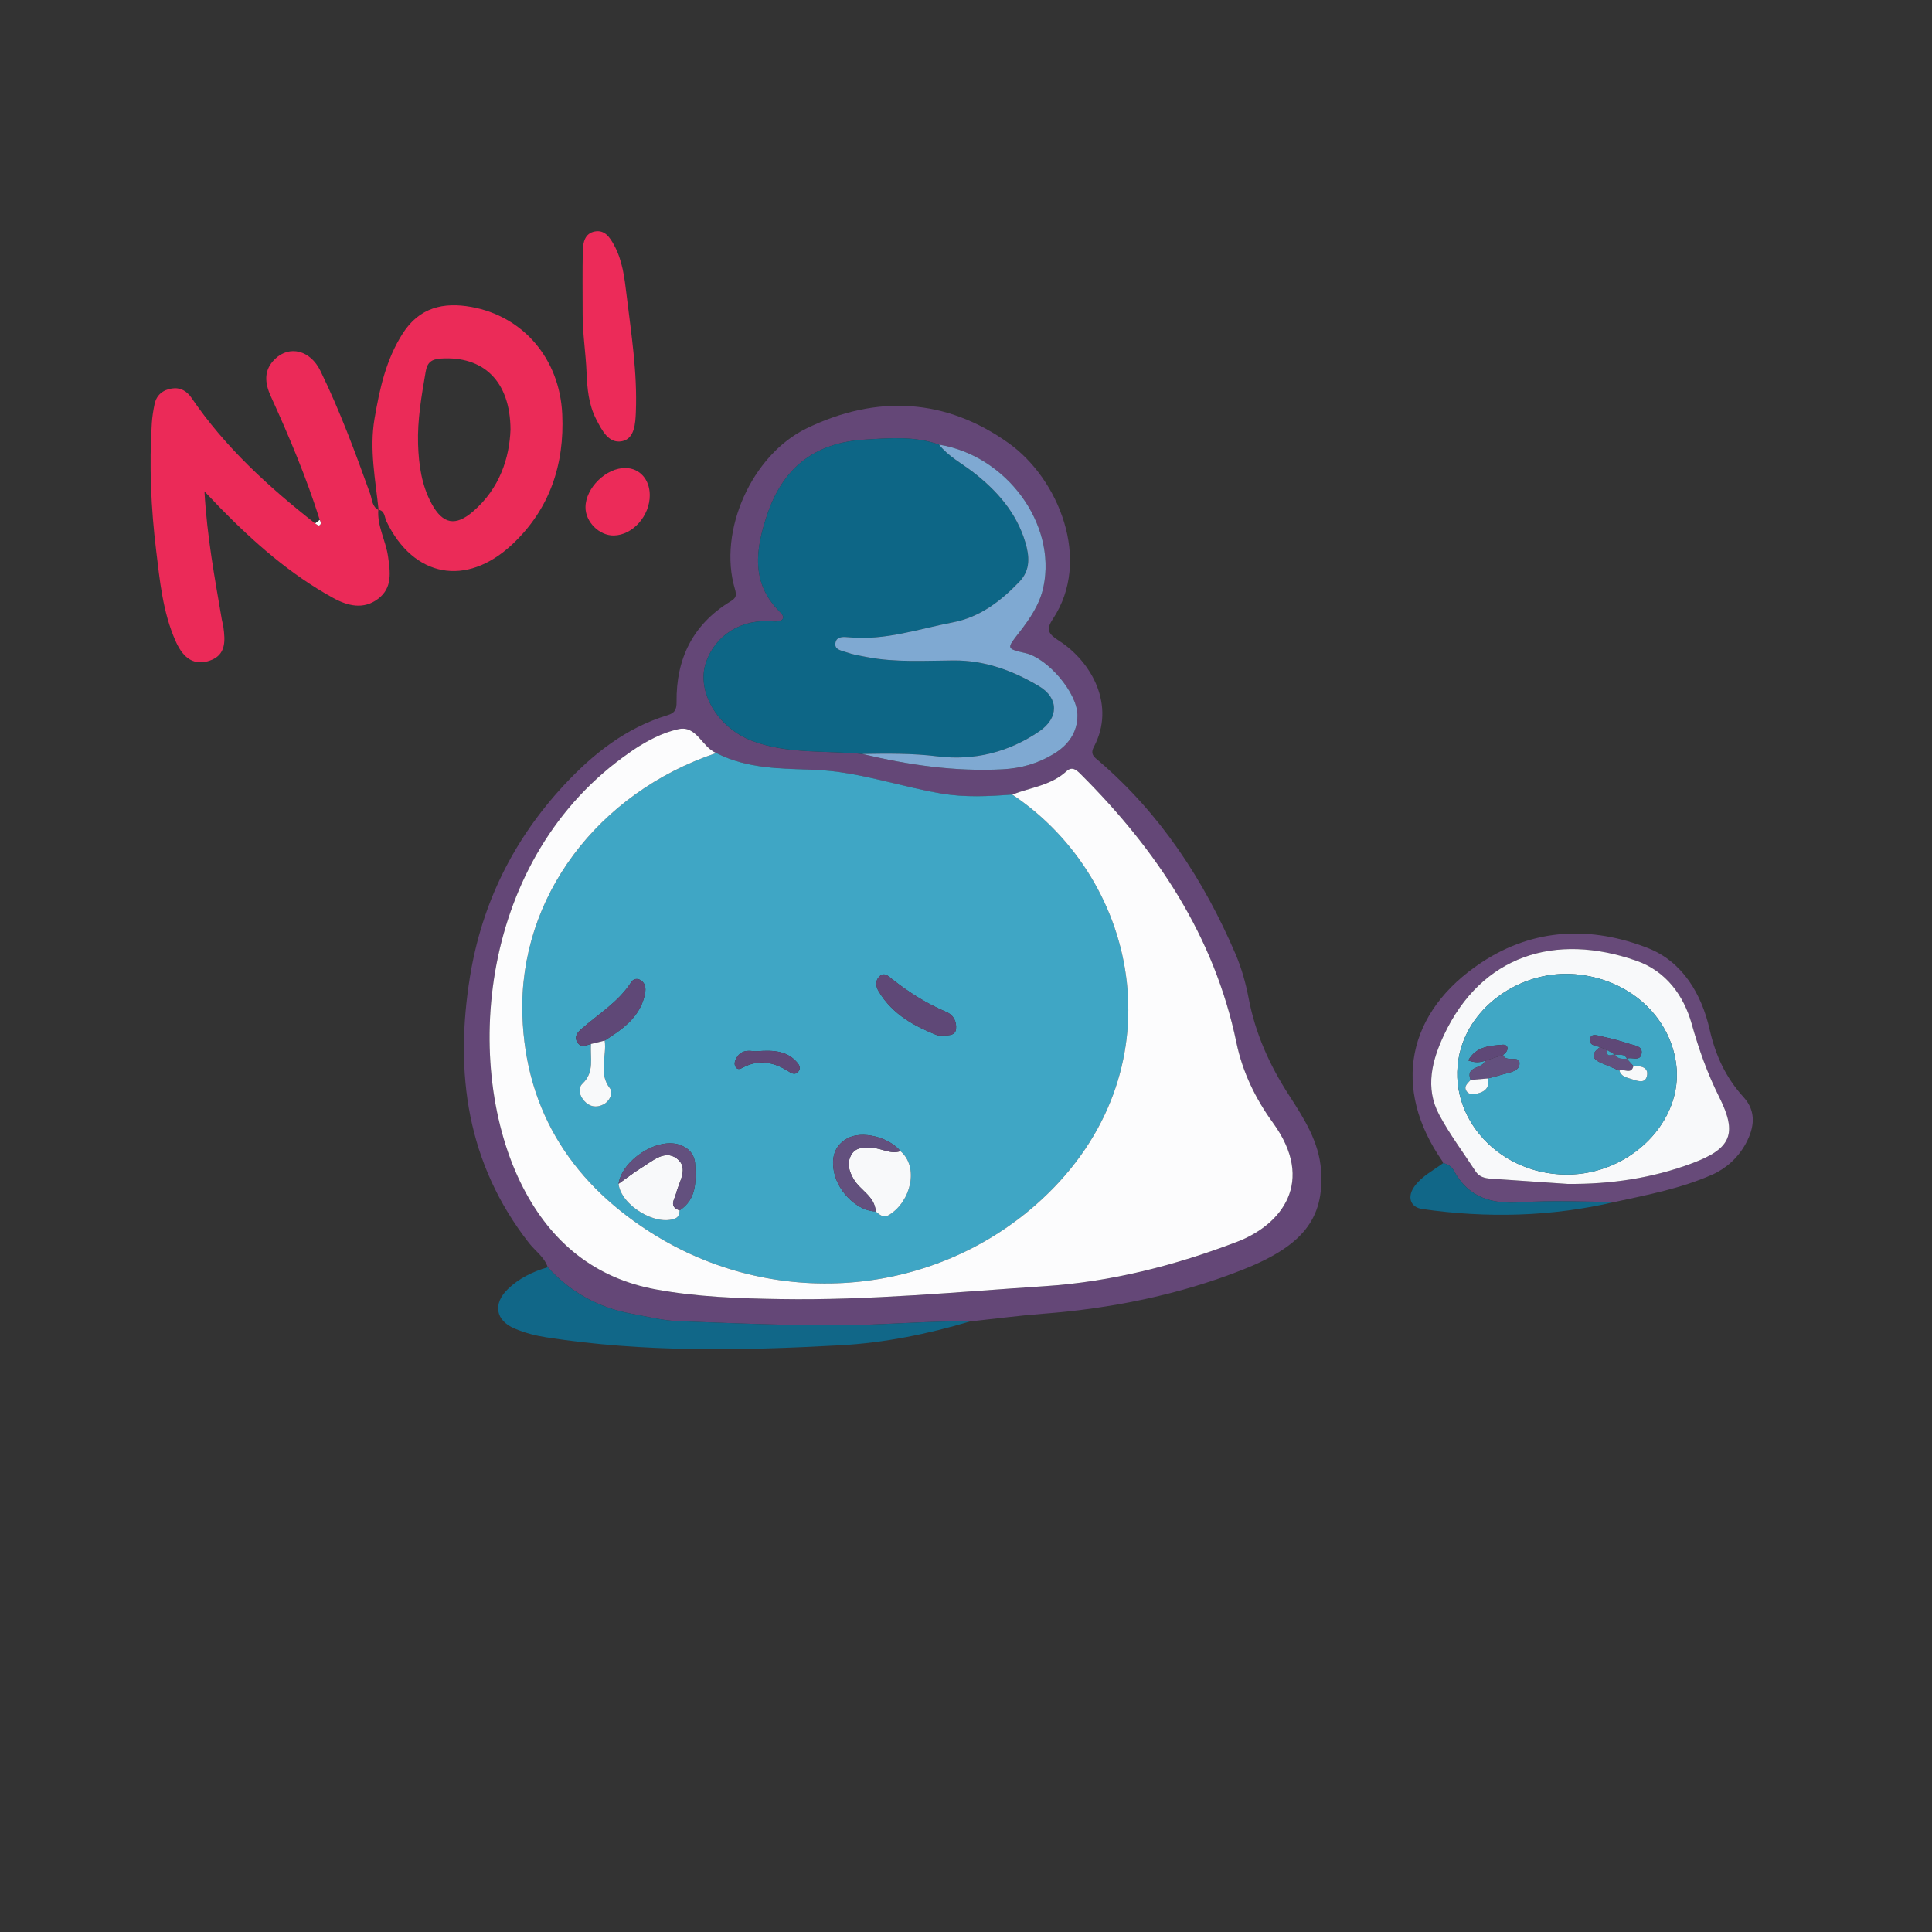 <?xml version="1.0" encoding="utf-8"?>
<!-- Generator: Adobe Illustrator 16.0.0, SVG Export Plug-In . SVG Version: 6.00 Build 0)  -->
<!DOCTYPE svg PUBLIC "-//W3C//DTD SVG 1.1//EN" "http://www.w3.org/Graphics/SVG/1.1/DTD/svg11.dtd">
<svg version="1.1" id="login_x5F_no_xA0_이미지_1_"
	 xmlns="http://www.w3.org/2000/svg" xmlns:xlink="http://www.w3.org/1999/xlink" x="0px" y="0px" width="102.857px"
	 height="102.857px" viewBox="0 0 102.857 102.857" enable-background="new 0 0 102.857 102.857" xml:space="preserve">
<rect x="0" y="0" width="102.857" height="102.857" fill="#333333" stroke="none"/>
<g>
	<defs>
		<rect id="SVGID_1_" width="102.857" height="102.857"/>
	</defs>
	<clipPath id="SVGID_2_">
		<use xlink:href="#SVGID_1_"  overflow="visible"/>
	</clipPath>
	<g clip-path="url(#SVGID_2_)">
		<path fill-rule="evenodd" clip-rule="evenodd" fill="#644777" d="M29.161,67.466c-0.181-0.547-0.663-0.86-0.997-1.288
			c-3.302-4.227-3.973-9.04-3.144-14.173c0.632-3.916,2.33-7.333,5.03-10.231c1.531-1.644,3.272-3.019,5.466-3.69
			c0.404-0.124,0.509-0.287,0.504-0.716c-0.029-2.289,0.86-4.12,2.848-5.336c0.315-0.193,0.368-0.305,0.253-0.691
			c-0.904-3.067,0.898-7.119,3.824-8.536c3.729-1.805,7.416-1.605,10.771,0.8c2.638,1.89,4.421,6.217,2.336,9.349
			c-0.38,0.571-0.235,0.798,0.313,1.149c1.771,1.136,3.037,3.467,1.873,5.655c-0.217,0.407,0.028,0.554,0.257,0.75
			c3.285,2.818,5.588,6.335,7.28,10.276c0.321,0.75,0.548,1.555,0.7,2.358c0.355,1.875,1.112,3.56,2.143,5.155
			c0.796,1.232,1.611,2.49,1.714,4.017c0.174,2.593-1.003,4.039-4.229,5.306c-3.378,1.325-6.946,2.043-10.585,2.322
			c-1.293,0.099-2.58,0.271-3.87,0.41c-2.041-0.031-4.076,0.149-6.111,0.188c-3.131,0.059-6.268-0.087-9.4-0.2
			c-0.844-0.031-1.682-0.249-2.52-0.4C31.854,69.619,30.367,68.793,29.161,67.466z M49.994,23.672
			c-1.286-0.46-2.585-0.35-3.929-0.27c-2.711,0.162-4.389,1.518-5.223,4.003c-0.604,1.802-0.891,3.606,0.66,5.152
			c0.122,0.121,0.276,0.285,0.139,0.433c-0.089,0.096-0.312,0.108-0.469,0.093c-1.662-0.156-3.074,0.696-3.585,2.178
			c-0.528,1.531,0.601,3.477,2.454,4.18c1.894,0.719,3.905,0.503,5.864,0.698c2.455,0.588,4.928,0.95,7.468,0.819
			c0.992-0.051,1.882-0.311,2.712-0.81c0.775-0.467,1.286-1.149,1.275-2.084c-0.014-1.189-1.579-3.013-2.758-3.29
			c-1.041-0.245-1.021-0.229-0.335-1.11c0.566-0.728,1.091-1.494,1.285-2.422C56.255,27.888,53.587,24.258,49.994,23.672z
			 M38.132,40.089c-0.757-0.302-1.04-1.48-2.008-1.27c-0.856,0.185-1.666,0.614-2.414,1.11c-0.057,0.038-0.111,0.08-0.167,0.119
			c-8.097,5.585-8.975,16.821-5.692,23.186c1.5,2.91,3.815,4.817,7.066,5.413c2.192,0.402,4.419,0.479,6.653,0.515
			c4.703,0.074,9.375-0.382,14.057-0.688c3.54-0.231,6.95-1.106,10.237-2.362c2.353-0.899,4.195-3.186,1.907-6.336
			c-0.926-1.275-1.618-2.688-1.945-4.267c-1.177-5.666-4.241-10.247-8.267-14.269c-0.232-0.232-0.473-0.466-0.782-0.179
			c-0.82,0.756-1.91,0.862-2.886,1.241c-1.258,0.098-2.509,0.16-3.77-0.053c-2.244-0.378-4.412-1.169-6.704-1.26
			C41.612,40.916,39.8,40.943,38.132,40.089z"/>
		<path fill-rule="evenodd" clip-rule="evenodd" fill="#EB2A58" d="M20.141,27.135c-0.067,0.874,0.395,1.637,0.516,2.478
			c0.122,0.845,0.244,1.672-0.516,2.258c-0.783,0.604-1.63,0.389-2.412-0.042c-2.271-1.25-4.195-2.941-5.997-4.783
			c-0.229-0.235-0.455-0.475-0.847-0.885c0.142,2.469,0.554,4.639,0.923,6.813c0.023,0.135,0.065,0.266,0.084,0.401
			c0.101,0.741,0.153,1.501-0.734,1.799c-0.97,0.326-1.492-0.317-1.823-1.074c-0.668-1.522-0.826-3.172-1.023-4.798
			C8.04,27.059,7.938,24.8,8.082,22.539c0.021-0.34,0.076-0.681,0.145-1.016c0.102-0.495,0.443-0.766,0.922-0.84
			c0.448-0.07,0.8,0.134,1.048,0.5c1.787,2.629,4.101,4.738,6.581,6.684c0.073,0.039,0.169,0.128,0.213,0.107
			c0.14-0.067,0.078-0.191,0.031-0.299c-0.71-2.253-1.625-4.426-2.603-6.573c-0.323-0.709-0.394-1.392,0.219-1.986
			c0.769-0.747,1.879-0.48,2.42,0.628c1.037,2.123,1.854,4.337,2.653,6.558c0.108,0.302,0.091,0.675,0.446,0.85L20.141,27.135z"/>
		<path fill-rule="evenodd" clip-rule="evenodd" fill="#EB2B58" d="M20.156,27.152c-0.167-1.617-0.497-3.219-0.216-4.865
			c0.272-1.592,0.609-3.137,1.499-4.531c0.889-1.393,2.172-1.68,3.652-1.415c2.739,0.491,4.705,2.735,4.842,5.71
			c0.124,2.667-0.659,5.06-2.676,6.943c-2.433,2.272-5.246,1.748-6.686-1.245c-0.106-0.22-0.073-0.561-0.43-0.614
			C20.141,27.135,20.156,27.152,20.156,27.152z M27.179,22.873c-0.013-2.605-1.466-3.934-3.716-3.784
			c-0.528,0.036-0.722,0.24-0.801,0.701c-0.219,1.28-0.446,2.562-0.404,3.866c0.036,1.098,0.188,2.183,0.725,3.167
			c0.595,1.091,1.276,1.209,2.209,0.399C26.612,25.992,27.121,24.373,27.179,22.873z"/>
		<path fill-rule="evenodd" clip-rule="evenodd" fill="#674A79" d="M76.828,61.925c-0.011-0.032-0.015-0.069-0.033-0.097
			c-2.712-3.887-1.923-7.954,2.096-10.599c2.796-1.84,5.844-1.925,8.839-0.756c1.835,0.717,2.859,2.434,3.29,4.341
			c0.312,1.378,0.861,2.561,1.807,3.599c0.699,0.768,0.567,1.644,0.111,2.478c-0.403,0.739-1.037,1.315-1.78,1.645
			c-1.648,0.731-3.423,1.071-5.179,1.452c-1.662-0.002-3.331-0.092-4.986,0.021c-1.566,0.106-2.81-0.234-3.594-1.689
			C77.284,62.108,77.078,61.97,76.828,61.925z M83.452,63.03c2.282,0.021,4.506-0.302,6.646-1.104
			c2.063-0.773,2.41-1.561,1.433-3.514c-0.631-1.26-1.088-2.548-1.469-3.907c-0.423-1.504-1.359-2.802-2.938-3.354
			c-4.327-1.516-8.251-0.294-10.248,3.943c-0.633,1.342-1.025,2.819-0.257,4.252c0.563,1.051,1.286,2.015,1.939,3.017
			c0.187,0.286,0.474,0.364,0.795,0.386C80.721,62.84,82.087,62.937,83.452,63.03z"/>
		<path fill-rule="evenodd" clip-rule="evenodd" fill="#116788" d="M29.161,67.466c1.207,1.327,2.693,2.153,4.457,2.473
			c0.837,0.151,1.676,0.369,2.52,0.4c3.132,0.113,6.269,0.259,9.4,0.2c2.035-0.038,4.07-0.219,6.111-0.188
			c-2.26,0.671-4.556,1.141-6.917,1.27c-5.23,0.285-10.453,0.386-15.654-0.424c-0.581-0.09-1.139-0.238-1.672-0.463
			c-1.021-0.428-1.181-1.315-0.371-2.103C27.628,68.054,28.365,67.697,29.161,67.466z"/>
		<path fill-rule="evenodd" clip-rule="evenodd" fill="#EC2B59" d="M31.019,16.747c0-1.129-0.015-2.259,0.008-3.388
			c0.009-0.454,0.111-0.943,0.651-1.037c0.519-0.09,0.785,0.31,1.008,0.715c0.458,0.832,0.563,1.759,0.672,2.67
			c0.25,2.07,0.579,4.139,0.494,6.234c-0.024,0.6-0.066,1.413-0.731,1.548c-0.72,0.146-1.08-0.585-1.382-1.171
			c-0.402-0.78-0.478-1.64-0.512-2.492C31.186,18.801,31.019,17.774,31.019,16.747C30.953,16.747,31.085,16.747,31.019,16.747z"/>
		<path fill-rule="evenodd" clip-rule="evenodd" fill="#116788" d="M76.828,61.925c0.25,0.045,0.456,0.184,0.57,0.395
			c0.784,1.455,2.027,1.796,3.594,1.689c1.655-0.113,3.324-0.023,4.986-0.021c-3.392,0.79-6.813,0.871-10.249,0.38
			c-0.666-0.095-0.83-0.666-0.409-1.23C75.715,62.605,76.311,62.311,76.828,61.925z"/>
		<path fill-rule="evenodd" clip-rule="evenodd" fill="#EC2B59" d="M34.593,26.35c0.009,1.11-0.908,2.143-1.917,2.158
			c-0.775,0.012-1.51-0.725-1.505-1.507c0.006-1.032,1.111-2.107,2.141-2.085C34.059,24.932,34.586,25.522,34.593,26.35z"/>
		<path fill-rule="evenodd" clip-rule="evenodd" fill="#3FA6C5" d="M38.132,40.089c1.668,0.854,3.48,0.827,5.285,0.898
			c2.292,0.091,4.46,0.882,6.704,1.26c1.261,0.213,2.512,0.15,3.77,0.053c6.898,4.612,8.839,14.828,1.575,21.55
			c-5.575,5.159-13.979,5.928-20.508,1.959c-4.384-2.664-6.985-6.566-7.147-11.771C27.616,47.77,31.825,42.214,38.132,40.089z
			 M31.464,55.58c-0.059,0.718,0.204,1.486-0.446,2.104c-0.28,0.268-0.159,0.647,0.085,0.925c0.278,0.316,0.642,0.383,1.017,0.193
			c0.354-0.179,0.531-0.631,0.355-0.857c-0.636-0.819-0.161-1.706-0.282-2.546c0.251-0.169,0.508-0.33,0.751-0.509
			c0.704-0.516,1.25-1.146,1.403-2.038c0.04-0.233,0.019-0.479-0.205-0.645c-0.206-0.152-0.425-0.097-0.537,0.079
			c-0.676,1.058-1.741,1.693-2.653,2.495c-0.211,0.185-0.397,0.409-0.216,0.706C30.928,55.804,31.208,55.646,31.464,55.58z
			 M36.182,64.438c0.914-0.603,0.872-1.534,0.826-2.453c-0.027-0.536-0.356-0.885-0.848-1.045c-1.185-0.386-3.043,0.824-3.229,2.085
			c0.124,1.143,2.002,2.283,3.031,1.836C36.135,64.785,36.17,64.61,36.182,64.438z M46.62,64.493
			c0.211,0.169,0.401,0.38,0.718,0.185c1.157-0.713,1.602-2.541,0.601-3.393c-0.616-0.749-2.055-1.115-2.833-0.676
			c-0.728,0.411-0.86,1.104-0.688,1.853C44.667,63.542,45.723,64.49,46.62,64.493z M49.917,55.124
			c0.557,0.011,0.945,0.034,0.982-0.35c0.036-0.362-0.116-0.731-0.521-0.901c-1.04-0.437-1.98-1.041-2.867-1.732
			c-0.211-0.165-0.427-0.416-0.7-0.148c-0.22,0.216-0.186,0.521-0.045,0.761C47.533,54.061,48.795,54.674,49.917,55.124z
			 M40.278,55.967c-0.195,0.033-0.768-0.211-1.082,0.383c-0.082,0.155-0.129,0.318-0.016,0.475c0.105,0.144,0.244,0.077,0.359,0.015
			c0.88-0.473,1.696-0.289,2.485,0.227c0.146,0.096,0.318,0.157,0.459,0.004c0.174-0.189,0.083-0.365-0.065-0.53
			C41.916,55.979,41.26,55.886,40.278,55.967z"/>
		<path fill-rule="evenodd" clip-rule="evenodd" fill="#FCFCFD" d="M38.132,40.089c-6.308,2.125-10.517,7.681-10.321,13.95
			c0.162,5.204,2.764,9.106,7.147,11.771c6.528,3.969,14.933,3.2,20.508-1.959c7.264-6.722,5.323-16.938-1.575-21.55
			c0.976-0.379,2.065-0.485,2.886-1.241c0.31-0.287,0.55-0.053,0.782,0.179c4.025,4.022,7.09,8.604,8.267,14.269
			c0.327,1.579,1.02,2.991,1.945,4.267c2.288,3.15,0.445,5.437-1.907,6.336c-3.287,1.256-6.697,2.131-10.237,2.362
			c-4.682,0.307-9.354,0.763-14.057,0.688c-2.234-0.035-4.461-0.112-6.653-0.515c-3.251-0.596-5.566-2.503-7.066-5.413
			c-3.282-6.365-2.405-17.601,5.692-23.186c0.056-0.039,0.11-0.081,0.167-0.119c0.748-0.496,1.558-0.925,2.414-1.11
			C37.093,38.609,37.375,39.787,38.132,40.089z"/>
		<path fill-rule="evenodd" clip-rule="evenodd" fill="#0D6686" d="M45.905,40.139c-1.959-0.195-3.97,0.021-5.864-0.698
			c-1.853-0.703-2.982-2.649-2.454-4.18c0.512-1.481,1.924-2.334,3.585-2.178c0.157,0.015,0.379,0.002,0.469-0.093
			c0.138-0.147-0.017-0.312-0.139-0.433c-1.551-1.546-1.264-3.351-0.66-5.152c0.833-2.486,2.511-3.842,5.223-4.003
			c1.344-0.08,2.643-0.19,3.929,0.27c0.496,0.63,1.206,0.993,1.823,1.472c1.263,0.979,2.293,2.145,2.766,3.715
			c0.225,0.748,0.287,1.485-0.313,2.112c-0.985,1.029-2.104,1.887-3.526,2.16c-1.832,0.351-3.63,0.981-5.542,0.798
			c-0.268-0.026-0.631-0.059-0.714,0.25c-0.113,0.424,0.33,0.458,0.586,0.551c0.349,0.127,0.724,0.186,1.092,0.255
			c1.525,0.292,3.069,0.188,4.605,0.178c1.665-0.011,3.156,0.542,4.543,1.368c1.063,0.633,1.056,1.691,0.033,2.394
			c-1.642,1.127-3.488,1.586-5.451,1.342C48.562,40.1,47.237,40.117,45.905,40.139z"/>
		<path fill-rule="evenodd" clip-rule="evenodd" fill="#7FA9D2" d="M45.905,40.139c1.333-0.022,2.657-0.039,3.991,0.127
			c1.963,0.244,3.81-0.214,5.451-1.342c1.022-0.703,1.03-1.761-0.033-2.394c-1.387-0.826-2.878-1.379-4.543-1.368
			c-1.536,0.01-3.08,0.113-4.605-0.178c-0.368-0.07-0.743-0.128-1.092-0.255c-0.257-0.094-0.7-0.127-0.586-0.551
			c0.083-0.309,0.446-0.276,0.714-0.25c1.913,0.184,3.71-0.447,5.542-0.798c1.421-0.272,2.541-1.13,3.526-2.16
			c0.601-0.626,0.538-1.364,0.313-2.112c-0.473-1.57-1.503-2.736-2.766-3.715c-0.618-0.479-1.328-0.841-1.823-1.472
			c3.593,0.586,6.261,4.216,5.559,7.57c-0.194,0.929-0.719,1.694-1.285,2.422c-0.686,0.88-0.706,0.865,0.335,1.11
			c1.179,0.277,2.744,2.101,2.758,3.29c0.011,0.936-0.5,1.618-1.275,2.084c-0.83,0.499-1.72,0.759-2.712,0.81
			C50.833,41.088,48.359,40.727,45.905,40.139z"/>
		<path fill-rule="evenodd" clip-rule="evenodd" fill="#FEFEFE" d="M17.021,27.675c0.047,0.107,0.109,0.231-0.031,0.299
			c-0.043,0.021-0.14-0.068-0.213-0.107C16.858,27.803,16.94,27.739,17.021,27.675z"/>
		<path fill-rule="evenodd" clip-rule="evenodd" fill="#F8F9FA" d="M83.452,63.03c-1.365-0.094-2.731-0.19-4.098-0.281
			c-0.321-0.021-0.608-0.1-0.795-0.386c-0.653-1.002-1.377-1.966-1.939-3.017c-0.769-1.433-0.376-2.91,0.257-4.252
			c1.997-4.237,5.921-5.459,10.248-3.943c1.578,0.553,2.515,1.851,2.938,3.354c0.381,1.359,0.838,2.647,1.469,3.907
			c0.978,1.953,0.63,2.74-1.433,3.514C87.958,62.729,85.734,63.052,83.452,63.03z M83.401,62.533
			c3.402,0.011,6.242-2.856,5.835-5.893c-0.348-2.586-2.561-4.546-5.394-4.774c-2.7-0.218-5.351,1.505-6.063,3.942
			C76.799,59.17,79.6,62.521,83.401,62.533z"/>
		<path fill-rule="evenodd" clip-rule="evenodd" fill="#F8F9FA" d="M47.939,61.285c1,0.852,0.556,2.68-0.601,3.393
			c-0.317,0.195-0.507-0.016-0.718-0.183c-0.042-0.806-0.82-1.115-1.172-1.718c-0.242-0.414-0.365-0.816-0.154-1.244
			c0.237-0.482,0.697-0.441,1.151-0.421C46.949,61.135,47.415,61.466,47.939,61.285z"/>
		<path fill-rule="evenodd" clip-rule="evenodd" fill="#F8F9FA" d="M36.182,64.438c-0.012,0.173-0.047,0.348-0.22,0.423
			c-1.028,0.447-2.907-0.693-3.031-1.836c0.414-0.292,0.814-0.607,1.245-0.872c0.568-0.348,1.208-0.946,1.842-0.486
			c0.68,0.492,0.137,1.233-0.021,1.862C35.915,63.86,35.587,64.242,36.182,64.438z"/>
		<path fill-rule="evenodd" clip-rule="evenodd" fill="#5F4877" d="M49.917,55.124c-1.122-0.45-2.384-1.063-3.152-2.371
			c-0.14-0.239-0.174-0.545,0.045-0.761c0.273-0.268,0.489-0.017,0.7,0.148c0.887,0.691,1.827,1.296,2.867,1.732
			c0.405,0.17,0.557,0.539,0.521,0.901C50.862,55.158,50.474,55.135,49.917,55.124z"/>
		<path fill-rule="evenodd" clip-rule="evenodd" fill="#5F4877" d="M31.464,55.58c-0.256,0.066-0.537,0.224-0.728-0.092
			c-0.181-0.297,0.005-0.521,0.216-0.706c0.912-0.802,1.977-1.438,2.653-2.495c0.112-0.176,0.331-0.231,0.537-0.079
			c0.224,0.165,0.245,0.411,0.205,0.645c-0.152,0.892-0.699,1.522-1.403,2.038c-0.244,0.179-0.5,0.34-0.75,0.509
			C31.952,55.46,31.708,55.52,31.464,55.58z"/>
		<path fill-rule="evenodd" clip-rule="evenodd" fill="#63507E" d="M47.939,61.285c-0.524,0.181-0.99-0.15-1.493-0.173
			c-0.454-0.021-0.915-0.062-1.151,0.421c-0.211,0.428-0.088,0.83,0.154,1.244c0.352,0.603,1.129,0.912,1.172,1.718
			c-0.897-0.005-1.954-0.953-2.202-2.033c-0.172-0.748-0.04-1.441,0.688-1.853C45.884,60.17,47.323,60.536,47.939,61.285z"/>
		<path fill-rule="evenodd" clip-rule="evenodd" fill="#63507E" d="M36.182,64.438c-0.595-0.195-0.268-0.577-0.185-0.909
			c0.158-0.629,0.701-1.37,0.021-1.862c-0.635-0.46-1.274,0.139-1.842,0.486c-0.431,0.265-0.831,0.58-1.245,0.872
			c0.186-1.261,2.044-2.471,3.229-2.085c0.491,0.16,0.821,0.509,0.848,1.045C37.054,62.903,37.096,63.835,36.182,64.438z"/>
		<path fill-rule="evenodd" clip-rule="evenodd" fill="#F8F9FA" d="M31.464,55.58c0.244-0.061,0.487-0.12,0.73-0.181
			c0.12,0.84-0.355,1.727,0.281,2.546c0.176,0.227-0.001,0.679-0.355,0.857c-0.375,0.189-0.738,0.123-1.017-0.193
			c-0.244-0.277-0.365-0.657-0.085-0.925C31.668,57.066,31.406,56.298,31.464,55.58z"/>
		<path fill-rule="evenodd" clip-rule="evenodd" fill="#5F4877" d="M40.278,55.967c0.982-0.081,1.637,0.012,2.141,0.572
			c0.148,0.165,0.239,0.341,0.065,0.53c-0.141,0.153-0.313,0.092-0.459-0.004c-0.79-0.516-1.605-0.699-2.485-0.227
			c-0.116,0.063-0.254,0.129-0.359-0.015c-0.114-0.156-0.066-0.319,0.016-0.475C39.511,55.756,40.083,56,40.278,55.967z"/>
		<path fill-rule="evenodd" clip-rule="evenodd" fill="#40A7C5" d="M83.401,62.533c-3.802-0.013-6.603-3.363-5.621-6.725
			c0.712-2.438,3.362-4.16,6.063-3.942c2.833,0.229,5.046,2.188,5.394,4.774C89.644,59.677,86.804,62.544,83.401,62.533z
			 M86.961,56.755c-0.12-0.131-0.239-0.261-0.359-0.392c0.259-0.115,0.704,0.173,0.789-0.257c0.081-0.414-0.356-0.439-0.625-0.527
			c-0.486-0.16-0.983-0.293-1.483-0.4c-0.211-0.046-0.553-0.184-0.626,0.104c-0.09,0.354,0.271,0.398,0.535,0.46
			c-0.516,0.363-0.444,0.647,0.115,0.872c0.305,0.122,0.604,0.255,0.906,0.384c0.092,0.303,0.36,0.36,0.611,0.438
			c0.313,0.097,0.745,0.289,0.852-0.138C87.795,56.816,87.356,56.739,86.961,56.755z M79.058,56.476
			c-0.115,0.442-1.063,0.262-0.762,1.017c-0.148,0.178-0.396,0.342-0.214,0.608c0.129,0.188,0.368,0.162,0.567,0.117
			c0.419-0.097,0.67-0.33,0.563-0.804c0.226-0.061,0.454-0.113,0.677-0.184c0.379-0.119,0.946-0.161,1.003-0.551
			c0.082-0.571-0.729-0.069-0.873-0.52c0.328-0.21,0.312-0.568-0.027-0.539c-0.646,0.055-1.399,0.078-1.824,0.835
			C78.527,56.591,78.792,56.563,79.058,56.476z"/>
		<path fill-rule="evenodd" clip-rule="evenodd" fill="#63507E" d="M78.296,57.492c-0.302-0.755,0.646-0.574,0.761-1.016
			c0.32-0.105,0.642-0.211,0.963-0.316c0.145,0.45,0.955-0.052,0.873,0.52c-0.057,0.39-0.624,0.432-1.003,0.551
			c-0.223,0.07-0.451,0.123-0.677,0.184C78.907,57.439,78.602,57.466,78.296,57.492z"/>
		<path fill-rule="evenodd" clip-rule="evenodd" fill="#5F4877" d="M85.191,55.742c-0.264-0.062-0.625-0.106-0.535-0.46
			c0.073-0.287,0.415-0.149,0.626-0.104c0.5,0.107,0.997,0.24,1.483,0.4c0.269,0.088,0.706,0.113,0.625,0.527
			c-0.085,0.43-0.53,0.142-0.789,0.257l0.011,0.005c-0.138-0.286-0.401-0.199-0.631-0.213l0.016,0.009
			c-0.14-0.083-0.279-0.165-0.419-0.248C85.449,55.858,85.32,55.8,85.191,55.742z"/>
		<path fill-rule="evenodd" clip-rule="evenodd" fill="#63507E" d="M85.191,55.742c0.129,0.058,0.258,0.116,0.387,0.174
			c-0.083,0.46,0.285,0.155,0.419,0.248l-0.016-0.009c0.152,0.24,0.396,0.214,0.631,0.213l-0.011-0.005
			c0.12,0.131,0.239,0.261,0.359,0.392c-0.119,0.48-0.513,0.118-0.748,0.243c-0.302-0.129-0.602-0.262-0.906-0.384
			C84.747,56.39,84.676,56.105,85.191,55.742z"/>
		<path fill-rule="evenodd" clip-rule="evenodd" fill="#5F4877" d="M80.02,56.16c-0.321,0.105-0.643,0.211-0.963,0.316
			c-0.265,0.086-0.529,0.114-0.889-0.021c0.425-0.757,1.178-0.78,1.824-0.835C80.331,55.592,80.348,55.95,80.02,56.16z"/>
		<path fill-rule="evenodd" clip-rule="evenodd" fill="#F8F9FA" d="M86.213,56.998c0.235-0.125,0.629,0.237,0.748-0.243
			c0.396-0.016,0.834,0.062,0.715,0.544c-0.106,0.427-0.539,0.234-0.852,0.138C86.573,57.358,86.305,57.301,86.213,56.998z"/>
		<path fill-rule="evenodd" clip-rule="evenodd" fill="#F8F9FA" d="M78.296,57.492c0.306-0.026,0.611-0.053,0.917-0.078
			c0.106,0.474-0.145,0.707-0.563,0.804c-0.199,0.045-0.438,0.071-0.567-0.117C77.9,57.834,78.147,57.67,78.296,57.492z"/>
		<path fill-rule="evenodd" clip-rule="evenodd" fill="#40A7C5" d="M85.997,56.164c-0.134-0.093-0.502,0.212-0.419-0.248
			C85.718,55.999,85.857,56.081,85.997,56.164z"/>
		<path fill-rule="evenodd" clip-rule="evenodd" fill="#40A7C5" d="M86.612,56.368c-0.235,0.001-0.479,0.027-0.631-0.213
			C86.211,56.169,86.475,56.082,86.612,56.368z"/>
	</g>
</g>
</svg>
